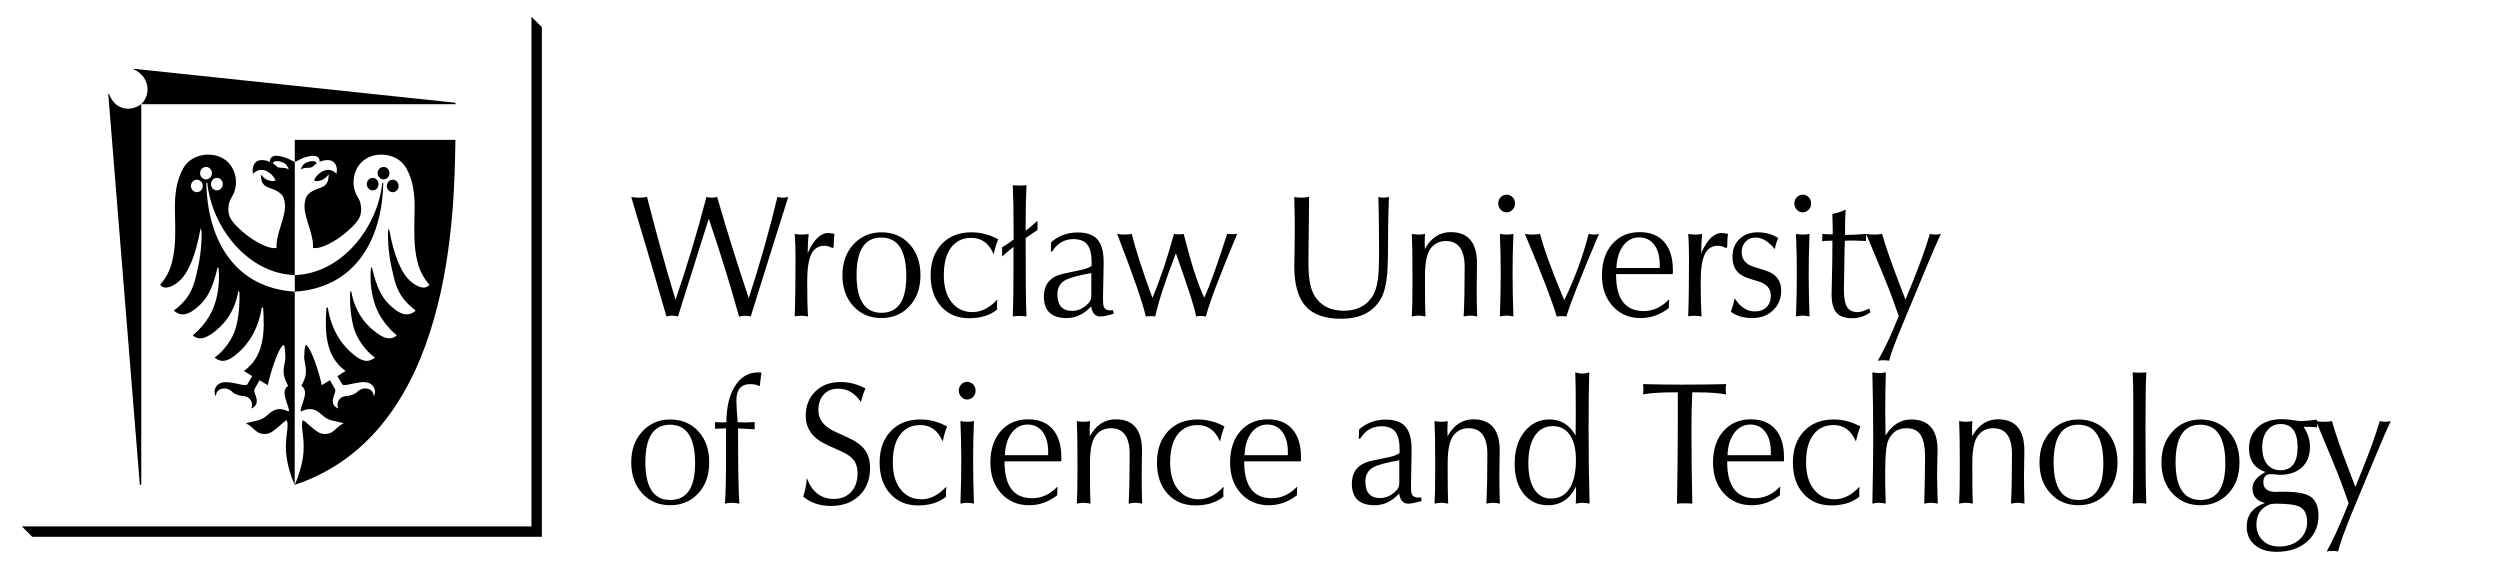 <?xml version="1.0" encoding="UTF-8" standalone="no"?>
<svg
   xmlns:dc="http://purl.org/dc/elements/1.1/"
   xmlns:cc="http://creativecommons.org/ns#"
   xmlns:rdf="http://www.w3.org/1999/02/22-rdf-syntax-ns#"
   xmlns:svg="http://www.w3.org/2000/svg"
   xmlns="http://www.w3.org/2000/svg"
   xmlns:xlink="http://www.w3.org/1999/xlink"
   xmlns:sodipodi="http://sodipodi.sourceforge.net/DTD/sodipodi-0.dtd"
   xmlns:inkscape="http://www.inkscape.org/namespaces/inkscape"
   version="1.1"
   id="Warstwa_1"
   x="0px"
   y="0px"
   width="267px"
   height="60px"
   viewBox="0 0 267 60"
   enable-background="new 0 0 267 60"
   xml:space="preserve"
   sodipodi:docname="PWR logo4.svg"
   inkscape:version="1.0 (4035a4fb49, 2020-05-01)"><defs
   id="defs25" /><sodipodi:namedview
   inkscape:document-rotation="0"
   pagecolor="#ffffff"
   bordercolor="#666666"
   borderopacity="1"
   objecttolerance="10"
   gridtolerance="10"
   guidetolerance="10"
   inkscape:pageopacity="0"
   inkscape:pageshadow="2"
   inkscape:window-width="1920"
   inkscape:window-height="1017"
   id="namedview23"
   showgrid="false"
   inkscape:zoom="2.6816479"
   inkscape:cx="133.5"
   inkscape:cy="30"
   inkscape:window-x="1432"
   inkscape:window-y="-8"
   inkscape:window-maximized="1"
   inkscape:current-layer="Warstwa_1" />
                        <g
   style="fill:#000000"
   id="g20">
                            <defs
   id="defs11">
                                <rect
   id="SVGID_1_"
   x="2.333"
   y="1.788"
   width="253"
   height="57.145" />
                            </defs>
                            <clipPath
   id="SVGID_2_">
                                <use
   xlink:href="#SVGID_1_"
   overflow="visible"
   id="use13" />
                            </clipPath>
                            <path
   style="fill:#000000"
   clip-path="url(#SVGID_2_)"
   fill="#fff"
   d="M89.126,24.979c-0.058,0.323-0.088,0.797-0.088,1.42l-0.14,0.093                                   c-0.293-0.163-0.575-0.245-0.844-0.245c-0.656,0-1.129,0.306-1.416,0.918c-0.286,0.609-0.43,1.563-0.43,2.859                                   c0,1.583,0.029,2.84,0.088,3.774c-0.222-0.049-0.475-0.074-0.756-0.074c-0.211,0-0.433,0.02-0.667,0.058                                   c0.059-1.47,0.088-3.502,0.088-6.094c0-1.134-0.029-2.038-0.088-2.709c0.234,0.048,0.487,0.074,0.756,0.074                                   c0.27,0,0.516-0.026,0.738-0.074c-0.07,0.596-0.105,1.284-0.105,2.054c0.633-1.433,1.365-2.149,2.198-2.149                                   C88.588,24.884,88.81,24.916,89.126,24.979 M98.305,29.389c0,1.37-0.395,2.476-1.18,3.319c-0.784,0.841-1.781,1.26-2.988,1.26                                   c-1.219,0-2.217-0.423-2.998-1.27c-0.779-0.848-1.168-1.95-1.168-3.309c0-1.345,0.395-2.444,1.186-3.3                                   c0.792-0.853,1.786-1.277,2.98-1.277c1.231,0,2.231,0.42,3.006,1.27C97.917,26.929,98.305,28.032,98.305,29.389 M96.792,29.5                                   c0-2.753-0.891-4.131-2.673-4.131c-1.757,0-2.637,1.334-2.637,4c0,2.691,0.885,4.038,2.655,4.038                                   C95.907,33.408,96.792,32.106,96.792,29.5 M106.603,25.557c-0.188,0.461-0.347,0.997-0.476,1.609                                   c-0.491-1.173-1.288-1.76-2.391-1.76c-0.926,0-1.647,0.349-2.163,1.04c-0.516,0.691-0.773,1.672-0.773,2.944                                   c0,1.22,0.277,2.184,0.834,2.889c0.557,0.703,1.299,1.054,2.225,1.054c0.938,0,1.823-0.448,2.655-1.344                                   c-0.024,0.347-0.035,0.578-0.035,0.689c0,0.175,0.004,0.3,0.018,0.375c-0.752,0.625-1.754,0.935-3.007,0.935                                   c-1.231,0-2.222-0.418-2.971-1.251c-0.75-0.836-1.125-1.945-1.125-3.329c0-1.395,0.395-2.509,1.187-3.345                                   c0.791-0.835,1.844-1.251,3.155-1.251C104.744,24.811,105.699,25.059,106.603,25.557 M110.804,24.566                                   c-0.294,0.186-0.715,0.474-1.267,0.86c0,4.274,0.03,7.066,0.089,8.373c-0.257-0.035-0.511-0.055-0.756-0.055                                   c-0.235,0-0.469,0.02-0.704,0.055c0.048-1.444,0.073-3.021,0.073-4.728v-2.71c-0.154,0.124-0.559,0.468-1.214,1.027v-0.971                                   c0.398-0.236,0.808-0.517,1.23-0.842v-0.486c0-2.241-0.03-4.01-0.089-5.307c0.305,0.025,0.54,0.036,0.704,0.036                                   c0.176,0,0.426-0.011,0.756-0.036c-0.059,1.333-0.089,2.884-0.089,4.653v0.207c0.457-0.348,0.88-0.705,1.267-1.066V24.566z                                   M118.942,33.501c-0.631,0.198-1.113,0.3-1.441,0.3c-0.539,0-0.861-0.362-0.967-1.084c-0.75,0.835-1.624,1.252-2.619,1.252                                   c-1.619,0-2.427-0.768-2.427-2.299c0-1.309,0.68-2.12,2.039-2.431c0.644-0.137,1.295-0.274,1.952-0.413                                   c0.551-0.122,0.919-0.273,1.107-0.445v-0.394c0-0.835-0.15-1.454-0.448-1.85c-0.299-0.4-0.8-0.599-1.503-0.599                                   c-0.961,0-1.716,0.443-2.267,1.326h-0.142l0.034-0.988c0.787-0.699,1.731-1.048,2.833-1.048c0.983,0,1.692,0.25,2.127,0.757                                   c0.433,0.503,0.649,1.299,0.649,2.383v0.224l-0.068,3.72c0,0.423,0.028,0.711,0.087,0.859c0.105,0.25,0.333,0.375,0.686,0.375                                   c0.128,0,0.229-0.007,0.298-0.021L118.942,33.501z M116.553,31.576v-2.412c-1.385,0.25-2.305,0.5-2.761,0.748                                   c-0.574,0.311-0.862,0.818-0.862,1.514c0,1.184,0.522,1.774,1.565,1.774c0.655,0,1.242-0.273,1.758-0.821                                   C116.454,32.169,116.553,31.9,116.553,31.576 M132.127,24.979c-1.874,4.485-2.987,7.425-3.339,8.82                                   c-0.176-0.035-0.351-0.055-0.527-0.055c-0.165,0-0.333,0.02-0.511,0.055c-0.117-0.771-0.838-3.021-2.162-6.746                                   c-1.078,2.752-1.815,5.002-2.214,6.746c-0.106-0.023-0.27-0.035-0.492-0.035c-0.223,0-0.394,0.012-0.511,0.035                                   c-0.305-1.395-1.324-4.335-3.06-8.82c0.235,0.048,0.493,0.074,0.774,0.074c0.293,0,0.555-0.026,0.79-0.074                                   c0.341,1.457,1.073,3.737,2.201,6.841c0.842-1.995,1.61-4.276,2.302-6.841c0.174,0.036,0.351,0.054,0.527,0.054                                   c0.163,0,0.333-0.018,0.51-0.054c0.773,3.064,1.505,5.34,2.196,6.822c0.62-1.358,1.436-3.634,2.444-6.822                                   c0.259,0.026,0.439,0.036,0.543,0.036C131.718,25.015,131.896,25.005,132.127,24.979 M148.34,21.033                                   c-0.061,1.608-0.09,2.742-0.09,3.402v0.487c0,2.03-0.028,3.438-0.088,4.225c-0.104,1.183-0.315,2.074-0.634,2.673                                   c-0.807,1.481-2.238,2.224-4.289,2.224c-1.748,0-3.017-0.453-3.813-1.355c-0.798-0.901-1.196-2.327-1.196-4.27                                   c0-0.076,0.009-0.543,0.026-1.405c0.018-0.858,0.027-1.674,0.027-2.448c0-1.01-0.02-2.186-0.054-3.533                                   c0.232,0.051,0.487,0.077,0.765,0.077c0.313,0,0.583-0.032,0.818-0.094l-0.071,6.803c0,0.947,0.041,1.664,0.123,2.15                                   c0.116,0.798,0.369,1.445,0.757,1.944c0.657,0.848,1.622,1.271,2.891,1.271c1.28,0,2.251-0.435,2.909-1.31                                   c0.375-0.496,0.62-1.183,0.738-2.054c0.083-0.586,0.124-1.565,0.124-2.936c0-2.105-0.022-4.056-0.07-5.852                                   c0.176,0.051,0.358,0.077,0.543,0.077C147.971,21.109,148.162,21.083,148.34,21.033 M157.764,33.799                                   c-0.271-0.06-0.512-0.091-0.722-0.091c-0.213,0-0.451,0.031-0.722,0.091c0.069-1.306,0.106-3.069,0.106-5.287                                   c0-1.847-0.671-2.768-2.005-2.768c-0.692,0-1.238,0.267-1.635,0.805c-0.4,0.536-0.598,1.507-0.598,2.915v0.842                                   c0,1.693,0.016,2.858,0.052,3.493c-0.271-0.06-0.516-0.091-0.737-0.091c-0.212,0-0.453,0.031-0.722,0.091                                   c0.048-0.696,0.069-1.78,0.069-3.251v-1.327c0-1.944-0.021-3.359-0.069-4.242c0.223,0.048,0.463,0.074,0.722,0.074                                   c0.268,0,0.496-0.026,0.686-0.074c-0.024,0.447-0.036,0.765-0.036,0.951c0,0.075,0.005,0.188,0.018,0.338v0.335                                   c0.665-1.208,1.588-1.812,2.761-1.812c1.875,0,2.812,1.114,2.812,3.346c0,0.31-0.005,0.769-0.017,1.374                                   c-0.011,0.602-0.017,1.048-0.017,1.337C157.71,31.771,157.727,32.757,157.764,33.799 M161.804,21.725                                   c0,0.261-0.088,0.487-0.261,0.673c-0.176,0.187-0.389,0.281-0.634,0.281c-0.246,0-0.458-0.094-0.632-0.281                                   c-0.178-0.186-0.264-0.412-0.264-0.673s0.086-0.483,0.264-0.663c0.174-0.179,0.386-0.271,0.632-0.271                                   c0.245,0,0.458,0.092,0.634,0.271C161.716,21.242,161.804,21.464,161.804,21.725 M161.63,33.799c-0.259-0.06-0.5-0.091-0.721-0.091                                   c-0.212,0-0.451,0.031-0.722,0.091c0.059-1.704,0.09-3.251,0.09-4.634c0-1.271-0.031-2.667-0.09-4.186                                   c0.223,0.048,0.462,0.074,0.722,0.074c0.279,0,0.521-0.026,0.721-0.074c-0.058,1.532-0.087,2.928-0.087,4.186                                   C161.543,30.548,161.572,32.095,161.63,33.799 M170.771,24.979c-1.899,4.473-3.058,7.413-3.481,8.82                                   c-0.128-0.023-0.312-0.035-0.544-0.035c-0.223,0-0.388,0.012-0.493,0.035c-0.48-1.644-1.612-4.585-3.394-8.82                                   c0.234,0.048,0.498,0.074,0.791,0.074c0.305,0,0.58-0.026,0.828-0.074c0.386,1.532,1.246,3.894,2.582,7.083                                   c1.125-2.318,1.995-4.678,2.604-7.083c0.176,0.048,0.363,0.074,0.563,0.074C170.436,25.053,170.618,25.027,170.771,24.979                                   M178.664,28.866v0.206c-0.012,0.087-0.017,0.156-0.017,0.204h-6.05v0.059c0,2.591,0.986,3.886,2.954,3.886                                   c1.01,0,1.909-0.417,2.708-1.253c-0.024,0.324-0.034,0.562-0.034,0.71v0.226c-0.915,0.71-1.911,1.065-2.99,1.065                                   c-1.23,0-2.229-0.424-2.996-1.271c-0.769-0.847-1.152-1.944-1.152-3.29c0-1.396,0.367-2.513,1.107-3.355                                   c0.739-0.842,1.717-1.261,2.936-1.261c1.125,0,1.995,0.351,2.611,1.055C178.357,26.552,178.664,27.557,178.664,28.866                                   M177.259,28.623v-0.32c0-0.927-0.196-1.651-0.591-2.17c-0.391-0.52-0.929-0.779-1.61-0.779c-0.665,0-1.229,0.286-1.687,0.862                                   c-0.455,0.614-0.701,1.417-0.736,2.407H177.259z M184.556,24.979c-0.059,0.323-0.091,0.797-0.091,1.42l-0.14,0.093                                   c-0.292-0.163-0.574-0.245-0.843-0.245c-0.657,0-1.13,0.306-1.416,0.918c-0.289,0.609-0.431,1.563-0.431,2.859                                   c0,1.583,0.029,2.84,0.087,3.774c-0.223-0.049-0.473-0.074-0.754-0.074c-0.213,0-0.436,0.02-0.671,0.058                                   c0.06-1.47,0.089-3.502,0.089-6.094c0-1.134-0.029-2.038-0.089-2.709c0.235,0.048,0.488,0.074,0.758,0.074                                   c0.269,0,0.515-0.026,0.737-0.074c-0.07,0.596-0.105,1.284-0.105,2.054c0.634-1.433,1.366-2.149,2.198-2.149                                   C184.017,24.884,184.234,24.916,184.556,24.979 M190.233,31.035c0,0.847-0.289,1.548-0.862,2.102                                   c-0.574,0.555-1.324,0.831-2.252,0.831c-0.913,0-1.669-0.224-2.266-0.672c0.176-0.473,0.317-0.954,0.421-1.438                                   c0.575,0.935,1.29,1.401,2.145,1.401c0.528,0,0.945-0.152,1.249-0.458c0.305-0.305,0.458-0.716,0.458-1.239                                   c0-0.747-0.464-1.256-1.39-1.53l-0.809-0.243c-0.67-0.198-1.152-0.485-1.45-0.857c-0.3-0.373-0.448-0.888-0.448-1.548                                   c0-0.747,0.245-1.361,0.736-1.847c0.492-0.484,1.146-0.725,1.951-0.725c0.846,0,1.578,0.203,2.198,0.615                                   c-0.173,0.387-0.298,0.779-0.367,1.178c-0.668-0.822-1.352-1.235-2.04-1.235c-0.445,0-0.806,0.147-1.081,0.44                                   s-0.415,0.668-0.415,1.131c0,0.772,0.446,1.297,1.337,1.572l1.195,0.373C189.672,29.233,190.233,29.951,190.233,31.035                                   M193.431,21.725c0,0.261-0.088,0.487-0.262,0.673c-0.176,0.187-0.388,0.281-0.632,0.281c-0.247,0-0.46-0.094-0.636-0.281                                   c-0.175-0.186-0.264-0.412-0.264-0.673s0.089-0.483,0.264-0.663c0.176-0.179,0.389-0.271,0.636-0.271                                   c0.244,0,0.456,0.092,0.632,0.271C193.343,21.242,193.431,21.464,193.431,21.725 M193.257,33.799c-0.26-0.06-0.5-0.091-0.72-0.091                                   c-0.214,0-0.455,0.031-0.724,0.091c0.059-1.704,0.088-3.251,0.088-4.634c0-1.271-0.029-2.667-0.088-4.186                                   c0.224,0.048,0.465,0.074,0.724,0.074c0.28,0,0.52-0.026,0.72-0.074c-0.059,1.532-0.088,2.928-0.088,4.186                                   C193.169,30.548,193.198,32.095,193.257,33.799 M207.284,24.979c-0.352,0.734-0.908,2.018-1.668,3.848l-2.356,5.665                                   c-0.855,2.058-1.29,3.151-1.502,4.035c-0.187-0.035-0.386-0.055-0.595-0.055c-0.201,0-0.406,0.02-0.618,0.055                                   c0.586-1.046,1.132-2.06,1.835-3.791l0.406-0.991l-0.74-2.056c-0.349-0.968-1.256-3.186-2.717-6.652                                   c-0.029,0.172-0.043,0.358-0.043,0.561v0.147c-0.631-0.039-1.17-0.056-1.619-0.056c-0.292,0-0.501,0.007-0.631,0.018L197,26.642                                   c0,0.362-0.012,1.021-0.033,1.981c-0.022,0.96-0.037,1.744-0.037,2.355c0,0.836,0.11,1.437,0.334,1.805                                   c0.224,0.367,0.604,0.551,1.144,0.551c0.305,0,0.715-0.132,1.23-0.391l0.122,0.409c-0.598,0.424-1.236,0.636-1.914,0.636                                   c-0.81,0-1.385-0.202-1.723-0.606c-0.341-0.405-0.51-1.057-0.51-1.954c0-0.188,0.014-0.845,0.043-1.972                                   c0.028-1.127,0.043-2.166,0.043-3.113v-0.636h-0.192c-0.293,0-0.6,0.021-0.915,0.058c0.025-0.224,0.036-0.386,0.036-0.486v-0.151                                   c-0.011-0.074-0.019-0.122-0.019-0.147c0.375,0.036,0.749,0.054,1.125,0.054v-0.616c0-0.398-0.011-0.92-0.035-1.57                                   c0.553-0.099,1.021-0.256,1.409-0.467c-0.038,0.799-0.055,1.29-0.055,1.477v1.232c0.637,0,1.387-0.036,2.251-0.108l-0.002-0.002                                   l0.016,0.002l0.02-0.002v0.005c0.239,0.045,0.514,0.068,0.826,0.068c0.317,0,0.6-0.026,0.846-0.074                                   c0.304,1.134,0.931,2.94,1.88,5.42l0.615,1.605l0.634-1.551c0.891-2.193,1.547-4.018,1.969-5.475                                   c0.176,0.048,0.374,0.074,0.598,0.074C206.917,25.053,207.11,25.027,207.284,24.979 M75.746,49.379                                   c0,1.372-0.392,2.479-1.177,3.318c-0.785,0.841-1.781,1.262-2.988,1.262c-1.219,0-2.219-0.424-2.997-1.271                                   c-0.78-0.848-1.169-1.95-1.169-3.309c0-1.345,0.396-2.446,1.186-3.299c0.791-0.854,1.786-1.28,2.981-1.28                                   c1.231,0,2.231,0.424,3.007,1.272C75.361,46.919,75.746,48.021,75.746,49.379 M74.236,49.492c0-2.754-0.893-4.133-2.674-4.133                                   c-1.757,0-2.636,1.336-2.636,4.001c0,2.69,0.885,4.038,2.655,4.038C73.35,53.398,74.236,52.096,74.236,49.492 M81.32,39.791                                   l-0.177,1.457c-0.292-0.148-0.628-0.225-1.001-0.225c-0.998,0-1.495,0.582-1.495,1.739c0,0.51,0.046,1.29,0.141,2.336h0.387                                   c0.175,0.014,0.304,0.02,0.387,0.02c0.246,0,0.591-0.013,1.037-0.039v0.769c-0.07,0-0.662-0.033-1.775-0.095                                   c0,4.125,0.046,6.804,0.14,8.039c-0.27-0.063-0.526-0.096-0.772-0.096c-0.225,0-0.481,0.033-0.774,0.096                                   c0.08-0.786,0.124-2.681,0.124-5.684v-2.355c-0.271,0-0.663,0.014-1.179,0.038v-0.712c0.352,0.026,0.599,0.039,0.739,0.039                                   c0.058,0,0.141-0.006,0.246-0.02h0.228c0.011-1.67,0.335-2.985,0.968-3.943c0.609-0.923,1.419-1.383,2.426-1.383                                   C81.122,39.772,81.237,39.779,81.32,39.791 M92.921,50.002c0,1.207-0.38,2.183-1.141,2.923c-0.762,0.739-1.775,1.11-3.042,1.11                                   c-1.171,0-2.157-0.332-2.953-0.994c0.21-0.659,0.34-1.318,0.387-1.98c0.549,1.482,1.517,2.226,2.9,2.226                                   c0.75,0,1.356-0.247,1.82-0.738c0.462-0.492,0.694-1.163,0.694-2.01c0-0.598-0.148-1.077-0.44-1.439                                   c-0.257-0.323-0.703-0.629-1.336-0.916l-1.422-0.636c-1.56-0.696-2.339-1.743-2.339-3.14c0-1.059,0.342-1.927,1.029-2.597                                   c0.685-0.675,1.579-1.011,2.681-1.011c0.925,0,1.817,0.23,2.674,0.689c-0.177,0.388-0.341,0.867-0.494,1.441                                   c-0.622-0.946-1.431-1.421-2.427-1.421c-0.645,0-1.158,0.209-1.537,0.627c-0.381,0.415-0.573,0.978-0.573,1.688                                   c0,0.97,0.59,1.729,1.777,2.276l1.425,0.652c0.819,0.374,1.412,0.81,1.774,1.308C92.742,48.559,92.921,49.206,92.921,50.002                                   M101.151,45.549c-0.188,0.46-0.345,0.994-0.473,1.606c-0.495-1.172-1.291-1.758-2.392-1.758c-0.927,0-1.646,0.348-2.163,1.039                                   c-0.517,0.691-0.773,1.671-0.773,2.942c0,1.222,0.278,2.185,0.834,2.888c0.557,0.704,1.298,1.057,2.224,1.057                                   c0.938,0,1.823-0.448,2.654-1.347c-0.023,0.35-0.035,0.579-0.035,0.693c0,0.173,0.007,0.299,0.018,0.372                                   c-0.75,0.623-1.751,0.937-3.005,0.937c-1.23,0-2.221-0.419-2.971-1.254c-0.751-0.834-1.126-1.943-1.126-3.325                                   c0-1.396,0.396-2.512,1.187-3.347s1.844-1.253,3.156-1.253C99.293,44.8,100.248,45.048,101.151,45.549 M104.192,41.717                                   c0,0.26-0.088,0.483-0.263,0.672c-0.175,0.187-0.387,0.28-0.633,0.28c-0.246,0-0.458-0.094-0.633-0.28                                   c-0.175-0.188-0.264-0.412-0.264-0.672c0-0.261,0.089-0.483,0.264-0.666c0.174-0.179,0.387-0.269,0.633-0.269                                   c0.246,0,0.458,0.09,0.633,0.269C104.104,41.233,104.192,41.456,104.192,41.717 M104.016,53.79                                   c-0.258-0.061-0.499-0.094-0.72-0.094c-0.211,0-0.453,0.033-0.722,0.094c0.06-1.705,0.089-3.253,0.089-4.635                                   c0-1.272-0.03-2.667-0.089-4.188c0.223,0.051,0.465,0.075,0.722,0.075c0.281,0,0.521-0.024,0.72-0.075                                   c-0.059,1.533-0.087,2.929-0.087,4.188C103.929,50.537,103.958,52.085,104.016,53.79 M113.351,48.856v0.204                                   c-0.011,0.088-0.017,0.157-0.017,0.208h-6.048v0.055c0,2.593,0.985,3.888,2.953,3.888c1.01,0,1.913-0.416,2.709-1.253                                   c-0.024,0.325-0.037,0.562-0.037,0.712v0.223c-0.914,0.711-1.909,1.066-2.989,1.066c-1.23,0-2.229-0.426-2.997-1.271                                   c-0.769-0.848-1.151-1.944-1.151-3.289c0-1.396,0.369-2.516,1.108-3.356c0.738-0.841,1.717-1.259,2.936-1.259                                   c1.125,0,1.995,0.35,2.61,1.054C113.043,46.541,113.351,47.547,113.351,48.856 M111.945,48.613v-0.32                                   c0-0.927-0.197-1.65-0.588-2.17c-0.393-0.521-0.93-0.782-1.609-0.782c-0.668,0-1.231,0.289-1.688,0.864                                   c-0.456,0.616-0.702,1.418-0.738,2.408H111.945z M121.983,53.79c-0.27-0.061-0.51-0.094-0.72-0.094                                   c-0.213,0-0.453,0.033-0.724,0.094c0.072-1.307,0.108-3.071,0.108-5.289c0-1.844-0.67-2.767-2.004-2.767                                   c-0.692,0-1.239,0.268-1.637,0.804c-0.398,0.536-0.597,1.509-0.597,2.916v0.841c0,1.695,0.018,2.859,0.054,3.495                                   c-0.27-0.061-0.516-0.094-0.741-0.094c-0.209,0-0.45,0.033-0.719,0.094c0.046-0.699,0.07-1.781,0.07-3.253v-1.326                                   c0-1.944-0.024-3.359-0.07-4.243c0.223,0.051,0.463,0.075,0.719,0.075c0.271,0,0.5-0.024,0.687-0.075                                   c-0.023,0.45-0.035,0.767-0.035,0.953c0,0.076,0.005,0.187,0.019,0.336v0.338c0.667-1.209,1.587-1.812,2.76-1.812                                   c1.875,0,2.813,1.113,2.813,3.343c0,0.313-0.007,0.771-0.019,1.376c-0.01,0.602-0.016,1.051-0.016,1.337                                   C121.932,51.761,121.948,52.745,121.983,53.79 M130.772,45.549c-0.188,0.46-0.343,0.994-0.474,1.606                                   c-0.492-1.172-1.289-1.758-2.39-1.758c-0.927,0-1.648,0.348-2.163,1.039c-0.517,0.691-0.773,1.671-0.773,2.942                                   c0,1.222,0.277,2.185,0.835,2.888c0.556,0.704,1.297,1.057,2.224,1.057c0.936,0,1.82-0.448,2.652-1.347                                   c-0.021,0.35-0.034,0.579-0.034,0.693c0,0.173,0.006,0.299,0.018,0.372c-0.751,0.623-1.752,0.937-3.007,0.937                                   c-1.231,0-2.22-0.419-2.971-1.254c-0.751-0.834-1.125-1.943-1.125-3.325c0-1.396,0.396-2.512,1.186-3.347                                   c0.792-0.835,1.844-1.253,3.157-1.253C128.916,44.8,129.87,45.048,130.772,45.549 M138.948,48.856v0.204                                   c-0.013,0.088-0.017,0.157-0.017,0.208h-6.049v0.055c0,2.593,0.985,3.888,2.955,3.888c1.007,0,1.91-0.416,2.708-1.253                                   c-0.025,0.325-0.034,0.562-0.034,0.712v0.223c-0.915,0.711-1.912,1.066-2.99,1.066c-1.231,0-2.231-0.426-2.998-1.271                                   c-0.769-0.848-1.15-1.944-1.15-3.289c0-1.396,0.367-2.516,1.106-3.356c0.737-0.841,1.716-1.259,2.937-1.259                                   c1.123,0,1.995,0.35,2.609,1.054C138.641,46.541,138.948,47.547,138.948,48.856 M137.543,48.613v-0.32                                   c0-0.927-0.198-1.65-0.59-2.17c-0.394-0.521-0.93-0.782-1.61-0.782c-0.665,0-1.229,0.289-1.685,0.864                                   c-0.457,0.616-0.705,1.418-0.739,2.408H137.543z M151.835,53.491c-0.631,0.2-1.114,0.301-1.44,0.301                                   c-0.539,0-0.861-0.362-0.967-1.087c-0.752,0.836-1.624,1.254-2.621,1.254c-1.616,0-2.427-0.767-2.427-2.299                                   c0-1.309,0.679-2.119,2.041-2.431c0.643-0.137,1.295-0.275,1.95-0.411c0.551-0.124,0.92-0.272,1.108-0.448v-0.394                                   c0-0.834-0.149-1.451-0.447-1.85c-0.299-0.4-0.803-0.6-1.504-0.6c-0.96,0-1.718,0.444-2.268,1.328h-0.143l0.036-0.99                                   c0.784-0.698,1.731-1.049,2.832-1.049c0.983,0,1.693,0.255,2.127,0.758c0.432,0.506,0.648,1.301,0.648,2.384v0.226l-0.067,3.721                                   c0,0.422,0.026,0.709,0.088,0.858c0.104,0.249,0.332,0.372,0.683,0.372c0.132,0,0.23-0.005,0.301-0.017L151.835,53.491z                                   M149.444,51.565v-2.41c-1.384,0.248-2.304,0.5-2.76,0.747c-0.574,0.312-0.86,0.816-0.86,1.515c0,1.184,0.521,1.775,1.563,1.775                                   c0.658,0,1.245-0.274,1.759-0.822C149.347,52.159,149.444,51.891,149.444,51.565 M160.186,53.79                                   c-0.269-0.061-0.51-0.094-0.721-0.094c-0.209,0-0.45,0.033-0.721,0.094c0.07-1.307,0.105-3.071,0.105-5.289                                   c0-1.844-0.669-2.767-2.004-2.767c-0.692,0-1.238,0.268-1.635,0.804c-0.399,0.536-0.598,1.509-0.598,2.916v0.841                                   c0,1.695,0.018,2.859,0.052,3.495c-0.269-0.061-0.517-0.094-0.737-0.094c-0.211,0-0.451,0.033-0.721,0.094                                   c0.046-0.699,0.071-1.781,0.071-3.253v-1.326c0-1.944-0.025-3.359-0.071-4.243c0.222,0.051,0.464,0.075,0.721,0.075                                   c0.271,0,0.498-0.024,0.686-0.075c-0.024,0.45-0.034,0.767-0.034,0.953c0,0.076,0.005,0.187,0.017,0.336v0.338                                   c0.669-1.209,1.589-1.812,2.76-1.812c1.873,0,2.813,1.113,2.813,3.343c0,0.313-0.006,0.771-0.021,1.376                                   c-0.011,0.602-0.015,1.051-0.015,1.337C160.134,51.761,160.148,52.745,160.186,53.79 M169.766,53.79                                   c-0.268-0.062-0.514-0.094-0.736-0.094c-0.224,0-0.47,0.032-0.737,0.094c0.022-0.473,0.035-0.84,0.035-1.103                                   c0-0.312-0.007-0.547-0.019-0.711c-0.645,1.321-1.647,1.982-3.005,1.982c-1.059,0-1.91-0.401-2.562-1.205                                   c-0.649-0.802-0.975-1.88-0.975-3.226c0-1.421,0.348-2.564,1.05-3.431c0.694-0.865,1.587-1.298,2.676-1.298                                   c1.209,0,2.136,0.572,2.78,1.72c0-0.623,0.004-1.308,0.019-2.057v-1.307c0-1.172-0.019-2.303-0.055-3.385                                   c0.307,0.086,0.557,0.132,0.755,0.132c0.212,0,0.458-0.046,0.74-0.132c-0.048,1.483-0.07,3.483-0.07,6.001                                   C169.662,48.727,169.698,51.397,169.766,53.79 M168.309,49.118c0-1.16-0.218-2.052-0.651-2.674                                   c-0.433-0.623-1.037-0.934-1.811-0.934c-0.82,0-1.463,0.341-1.923,1.027c-0.465,0.688-0.696,1.665-0.696,2.935                                   c0,1.208,0.214,2.14,0.643,2.794c0.429,0.655,1.023,0.982,1.782,0.982c0.844,0,1.498-0.352,1.962-1.057                                   C168.074,51.488,168.309,50.465,168.309,49.118 M184.359,42.127c-0.036-0.188-0.052-0.374-0.052-0.562                                   c0-0.195,0.016-0.379,0.052-0.542c-1.628,0.037-3.188,0.057-4.677,0.057c-1.464,0-2.866-0.02-4.203-0.057                                   c0.025,0.251,0.038,0.442,0.038,0.58c0,0.126-0.013,0.3-0.038,0.523c0.763-0.15,1.84-0.224,3.236-0.224h0.476v3.12                                   c0,2.418-0.029,5.34-0.088,8.769c0.201-0.025,0.478-0.038,0.844-0.038c0.362,0,0.626,0.013,0.789,0.038                                   c-0.058-2.868-0.087-5.435-0.087-7.702c0-1.758,0.029-3.153,0.087-4.187h0.512C182.537,41.903,183.573,41.977,184.359,42.127                                   M190.531,48.856v0.204c-0.015,0.088-0.019,0.157-0.019,0.208h-6.048v0.055c0,2.593,0.983,3.888,2.952,3.888                                   c1.01,0,1.912-0.416,2.71-1.253c-0.024,0.325-0.035,0.562-0.035,0.712v0.223c-0.914,0.711-1.912,1.066-2.99,1.066                                   c-1.232,0-2.23-0.426-2.997-1.271c-0.771-0.848-1.152-1.944-1.152-3.289c0-1.396,0.37-2.516,1.107-3.356                                   c0.74-0.841,1.718-1.259,2.936-1.259c1.128,0,1.996,0.35,2.613,1.054C190.225,46.541,190.531,47.547,190.531,48.856                                   M189.124,48.613v-0.32c0-0.927-0.196-1.65-0.591-2.17c-0.393-0.521-0.928-0.782-1.605-0.782c-0.67,0-1.231,0.289-1.688,0.864                                   c-0.458,0.616-0.704,1.418-0.74,2.408H189.124z M198.687,45.549c-0.185,0.46-0.346,0.994-0.474,1.606                                   c-0.491-1.172-1.289-1.758-2.392-1.758c-0.925,0-1.645,0.348-2.161,1.039c-0.519,0.691-0.773,1.671-0.773,2.942                                   c0,1.222,0.278,2.185,0.835,2.888c0.557,0.704,1.296,1.057,2.224,1.057c0.938,0,1.821-0.448,2.653-1.347                                   c-0.022,0.35-0.034,0.579-0.034,0.693c0,0.173,0.005,0.299,0.017,0.372c-0.749,0.623-1.75,0.937-3.006,0.937                                   c-1.231,0-2.22-0.419-2.97-1.254c-0.751-0.834-1.125-1.943-1.125-3.325c0-1.396,0.394-2.512,1.186-3.347                                   c0.791-0.835,1.844-1.253,3.155-1.253C196.831,44.8,197.785,45.048,198.687,45.549 M206.95,53.79                                   c-0.259-0.061-0.495-0.094-0.721-0.094c-0.21,0-0.451,0.033-0.72,0.094c0.057-2.28,0.088-3.938,0.088-4.972                                   c0-1.071-0.153-1.854-0.46-2.347c-0.307-0.49-0.823-0.737-1.554-0.737c-0.858,0-1.488,0.41-1.889,1.233                                   c-0.235,0.486-0.353,1.589-0.353,3.309v1.328c0,0.446,0.018,1.177,0.052,2.186c-0.267-0.061-0.51-0.094-0.729-0.094                                   c-0.209,0-0.439,0.033-0.696,0.094c0.059-2.816,0.091-5.152,0.091-7.01c0-2.219-0.032-4.553-0.091-7.009                                   c0.348,0.051,0.591,0.074,0.73,0.074c0.173,0,0.413-0.023,0.712-0.074c-0.046,1.397-0.069,2.784-0.069,4.168                                   c0,0.512,0.011,1.367,0.034,2.562c0.717-1.133,1.628-1.701,2.732-1.701c1.883,0,2.823,1.085,2.823,3.253                                   c0,0.237-0.007,0.675-0.027,1.318c-0.018,0.642-0.025,1.161-0.025,1.561C206.88,51.169,206.905,52.12,206.95,53.79 M216.216,53.79                                   c-0.269-0.061-0.51-0.094-0.72-0.094c-0.212,0-0.452,0.033-0.722,0.094c0.07-1.307,0.104-3.071,0.104-5.289                                   c0-1.844-0.667-2.767-2.004-2.767c-0.689,0-1.235,0.268-1.635,0.804c-0.397,0.536-0.595,1.509-0.595,2.916v0.841                                   c0,1.695,0.015,2.859,0.05,3.495c-0.27-0.061-0.516-0.094-0.737-0.094c-0.213,0-0.454,0.033-0.722,0.094                                   c0.047-0.699,0.071-1.781,0.071-3.253v-1.326c0-1.944-0.024-3.359-0.071-4.243c0.223,0.051,0.462,0.075,0.722,0.075                                   c0.27,0,0.497-0.024,0.688-0.075c-0.022,0.45-0.039,0.767-0.039,0.953c0,0.076,0.007,0.187,0.021,0.336v0.338                                   c0.667-1.209,1.588-1.812,2.758-1.812c1.876,0,2.816,1.113,2.816,3.343c0,0.313-0.009,0.771-0.021,1.376                                   c-0.011,0.602-0.018,1.051-0.018,1.337C216.162,51.761,216.18,52.745,216.216,53.79 M226.148,49.379                                   c0,1.372-0.393,2.479-1.18,3.318c-0.784,0.841-1.779,1.262-2.985,1.262c-1.219,0-2.221-0.424-2.996-1.271                                   c-0.783-0.848-1.171-1.95-1.171-3.309c0-1.345,0.394-2.446,1.187-3.299c0.792-0.854,1.783-1.28,2.98-1.28                                   c1.229,0,2.233,0.424,3.004,1.272C225.761,46.919,226.148,48.021,226.148,49.379 M224.636,49.492c0-2.754-0.892-4.133-2.67-4.133                                   c-1.759,0-2.639,1.336-2.639,4.001c0,2.69,0.885,4.038,2.656,4.038C223.754,53.398,224.636,52.096,224.636,49.492 M229.225,53.79                                   c-0.258-0.036-0.508-0.056-0.756-0.056c-0.232,0-0.467,0.02-0.701,0.056c0.045-0.834,0.069-2.653,0.069-5.457v-4.898                                   c0-1.756-0.024-2.978-0.069-3.663c0.305,0.026,0.537,0.037,0.701,0.037c0.176,0,0.429-0.011,0.756-0.037                                   c-0.058,1.146-0.087,3.064-0.087,5.757C229.138,49.679,229.167,52.433,229.225,53.79 M239.177,49.379                                   c0,1.372-0.394,2.479-1.177,3.318c-0.789,0.841-1.784,1.262-2.987,1.262c-1.223,0-2.222-0.424-3.001-1.271                                   c-0.781-0.848-1.169-1.95-1.169-3.309c0-1.345,0.395-2.446,1.188-3.299c0.789-0.854,1.783-1.28,2.981-1.28                                   c1.227,0,2.229,0.424,3.003,1.272C238.789,46.919,239.177,48.021,239.177,49.379 M237.664,49.492c0-2.754-0.891-4.133-2.675-4.133                                   c-1.757,0-2.636,1.336-2.636,4.001c0,2.69,0.885,4.038,2.659,4.038C236.78,53.398,237.664,52.096,237.664,49.492 M246.402,55.754                                   c0-0.812-0.265-1.354-0.792-1.626c-0.444-0.225-1.29-0.336-2.53-0.336c-0.105,0-0.289,0.011-0.548,0.035                                   c-1.028,0.349-1.547,1.078-1.547,2.187c0,0.7,0.223,1.267,0.672,1.703c0.441,0.436,1.028,0.653,1.755,0.653                                   c0.881,0,1.598-0.245,2.155-0.736C246.122,57.141,246.402,56.514,246.402,55.754 M245.383,47.754c0-1.646-0.607-2.468-1.823-2.468                                   c-0.58,0-1.055,0.227-1.415,0.682c-0.361,0.455-0.541,1.051-0.541,1.786c0,0.783,0.174,1.392,0.522,1.821                                   c0.35,0.43,0.828,0.646,1.434,0.646C244.775,50.221,245.383,49.399,245.383,47.754 M255.333,44.968                                   c-0.352,0.735-0.909,2.02-1.671,3.851l-2.356,5.662c-0.854,2.059-1.387,3.529-1.601,4.412c-0.188-0.036-0.384-0.055-0.595-0.055                                   c-0.199,0-0.406,0.019-0.617,0.055c0.587-1.046,1.228-2.436,1.936-4.169l0.403-0.988l-0.739-2.058                                   c-0.343-0.947-1.223-3.102-2.638-6.459v0.423c-0.384-0.038-0.746-0.058-1.088-0.058h-0.354c0.457,0.65,0.688,1.36,0.688,2.133                                   c0,0.932-0.284,1.664-0.853,2.194c-0.569,0.529-1.346,0.796-2.331,0.796c-0.151,0-0.333-0.012-0.555-0.039                                   c-0.216-0.023-0.354-0.036-0.412-0.036c-0.551,0-0.825,0.292-0.825,0.878c0,0.685,0.454,1.027,1.372,1.027                                   c-0.013,0,0.093-0.005,0.314-0.018h0.669c1.242,0,2.127,0.168,2.654,0.502c0.587,0.39,0.879,1.067,0.879,2.04                                   c0,1.146-0.41,2.079-1.232,2.796c-0.819,0.715-1.904,1.075-3.25,1.075c-0.985,0-1.761-0.247-2.332-0.739                                   c-0.567-0.494-0.852-1.144-0.852-1.954c0-1.22,0.654-2.063,1.952-2.523c-0.89-0.211-1.337-0.736-1.337-1.569                                   c0-0.661,0.465-1.24,1.39-1.739c-1.171-0.397-1.757-1.233-1.757-2.505c0-0.947,0.313-1.707,0.94-2.281                                   c0.626-0.572,1.479-0.859,2.558-0.859c0.317,0,0.7,0.035,1.149,0.103c0.452,0.07,0.755,0.104,0.906,0.104                                   c0.305,0,0.874-0.05,1.705-0.151v0.171c0.224,0.036,0.473,0.055,0.755,0.055c0.32,0,0.603-0.023,0.849-0.074                                   c0.301,1.135,0.929,2.942,1.88,5.419l0.615,1.609l0.632-1.552c0.891-2.193,1.548-4.018,1.969-5.477                                   c0.176,0.051,0.376,0.074,0.597,0.074C254.964,45.042,255.157,45.019,255.333,44.968 M84.187,21.033                                   c-0.75,2.345-2.086,6.598-4.008,12.766c-0.188-0.049-0.394-0.074-0.615-0.074c-0.246,0-0.459,0.032-0.634,0.094                                   c-0.868-3.176-1.945-6.666-3.235-10.466l-3.289,10.446c-0.232-0.06-0.437-0.091-0.614-0.091c-0.176,0-0.381,0.031-0.615,0.091                                   c-0.903-3.175-2.156-7.432-3.762-12.766c0.245,0.051,0.527,0.077,0.843,0.077c0.317,0,0.598-0.026,0.845-0.077                                   c0.961,3.778,1.974,7.44,3.041,10.993c1.22-3.553,2.321-7.215,3.306-10.993c0.176,0.051,0.362,0.077,0.561,0.077                                   c0.212,0,0.406-0.026,0.582-0.077c1.031,3.591,2.157,7.192,3.375,10.806c1.16-3.541,2.18-7.144,3.059-10.806                                   c0.176,0.051,0.364,0.077,0.562,0.077C83.812,21.109,84.012,21.083,84.187,21.033"
   id="path16" />
                            <path
   style="fill:#000000"
   clip-path="url(#SVGID_2_)"
   fill="#fff"
   d="M15.089,11.127h33.555v-0.156L14.269,7.343v0.065                                   C15.821,8.062,16.271,9.933,15.089,11.127 M15.089,51.776V11.127c-1.304,0.924-2.867,0.515-3.448-1.11h-0.08l3.374,41.759H15.089z                                   M31.479,29.377v1.771l0.001,0.001v-1.771H31.479z M31.482,14.941l0.001,2.37c0.404-0.215,0.734-0.406,1.169-0.53                                   c0.29-0.081,0.604-0.17,0.911-0.14c0.448,0.045,0.615,0.349,0.565,0.66c0.395-0.211,1.142-0.329,1.501,0                                   c0.344,0.314,0.415,0.828,0.299,1.254c-0.4-0.428-0.915-0.535-1.458-0.269c-0.408,0.198-0.748,0.549-0.933,0.959                                   c0.176,0.203,0.742,0.041,0.936-0.061c0.213-0.109,0.401-0.288,0.642-0.549c-0.031,0.388-0.077,0.748-0.217,0.938                                   c-0.267,0.363-0.533,0.436-0.988,0.596c-0.354,0.122-0.711,0.294-1.063,0.649c-0.302,0.405-0.38,1.104-0.288,1.696                                   c0.103,0.654,0.343,1.342,0.546,2.017c0.201,0.678,0.367,1.341,0.319,1.951c1.041,0.167,2.713-0.993,3.3-1.465                                   c0.65-0.525,1.318-1.139,1.641-1.732c0.263-0.482,0.341-1.468-0.155-2.237c-0.933-1.456-0.424-3.803,1.558-4.402                                   c1.215-0.354,2.885-0.016,3.636,1.339c0.73,1.32,0.899,2.807,0.875,4.364c-0.033,2.387-0.128,3.872,0.315,5.653                                   c0.218,0.87,0.625,1.675,1.271,2.414c-0.509,0.601-1.355,0.189-2.007-0.368c-0.965-0.823-1.789-2.684-2.319-5.676l-0.101,0.37                                   c-0.025,1.803,0.209,3.179,0.598,4.788c0.395,1.627,0.967,2.575,2.362,3.64c-0.765,0.691-1.539,0.395-2.215-0.119                                   c-1.34-1.021-1.92-2.184-2.467-4.53l-0.103,0.13c-0.116,1.377,0.028,2.741,0.471,3.979c0.42,1.182,1.239,2.315,2.29,3.179                                   c-0.714,0.644-1.494,0.215-2.142-0.253c-0.917-0.666-2.285-1.949-2.724-4.464l-0.115,0.096c-0.046,1.442,0.088,2.737,0.4,3.851                                   c0.316,1.137,1.28,2.49,2.25,3.141c-0.806,0.681-1.536,0.264-2.124-0.19c-1.57-1.207-2.556-2.912-2.917-5.176l-0.141,0.072                                   c-0.167,2.459-0.157,5.155,2.046,6.73l-0.874,0.553l0.511,0.868c0.225,0.384,2.265-0.662,3.094,0                                   c0.333,0.266,0.55,0.694,0.309,1.236l-0.051-0.02c-0.021-0.384-0.217-0.585-0.469-0.689c-0.369-0.155-0.935-0.116-1.357,0.37                                   c-0.817,0.554-1.397,0.16-1.817,0.714c-0.253,0.326-0.246,0.616-0.141,0.94l-0.042,0.023c-1.127-0.588-0.073-1.68-0.282-2.046                                   l-0.55-0.961l-0.882,0.534c-0.08-0.646-1.085-4.078-1.692-4.31c-0.158,0.227-0.15,0.826-0.174,1.241                                   c-0.031,0.577,0.234,1,0.174,1.809c-0.023,0.35-0.201,0.835-0.481,1.318c0.276,0.182,0.402,0.465,0.396,0.795                                   c-0.008,0.371-0.175,0.8-0.289,1.15c-0.147,0.45-0.277,0.794-0.107,0.794c0.485-0.253,0.936-0.298,1.328-0.185                                   c0.564,0.161,0.923,0.701,1.434,0.965c0.589,0.303,1.091,0.25,1.765,0.506c-0.92,0.352-1.052,1.296-2.301,1.099                                   c-0.754-0.115-1.88-1.536-2.085-1.419c-0.145,0.421-0.052,0.913,0.03,1.575c0.038,0.33,0.077,0.705,0.08,1.134                                   c0.004,0.431-0.027,0.915-0.12,1.469c-0.128,0.737-0.394,1.685-0.824,2.694h0.01c16.876-5.642,17-29.267,17.14-36.835H31.482z                                   M21.023,20.524c-0.347,0-0.63-0.299-0.63-0.668c0-0.366,0.283-0.667,0.63-0.667c0.347,0,0.631,0.301,0.631,0.667                                   C21.654,20.226,21.37,20.524,21.023,20.524 M22.003,19.16c-0.348,0-0.63-0.298-0.63-0.665c0-0.369,0.282-0.668,0.63-0.668                                   c0.347,0,0.63,0.3,0.63,0.668C22.634,18.861,22.35,19.16,22.003,19.16 M22.532,19.665c0-0.366,0.282-0.666,0.629-0.666                                   c0.348,0,0.632,0.3,0.632,0.666c0,0.369-0.284,0.667-0.632,0.667C22.814,20.332,22.532,20.034,22.532,19.665 M30.555,17.974                                   c-0.304-0.092-0.836,0.007-1.001-0.191c-0.112-0.125-0.256-0.247-0.404-0.316c0.026-0.46,1.043-0.236,1.379,0.083                                   c0.154,0.147,0.22,0.336,0.313,0.523C30.828,18.106,30.741,18.03,30.555,17.974 M21.424,24.374l0.105,0.37                                   c0.022,1.803-0.213,3.179-0.602,4.788c-0.394,1.627-0.968,2.575-2.363,3.64c0.767,0.691,1.541,0.395,2.214-0.119                                   c1.344-1.021,1.92-2.184,2.47-4.53l0.1,0.13c0.118,1.377-0.026,2.741-0.467,3.979c-0.424,1.182-1.24,2.315-2.293,3.178                                   c0.714,0.645,1.494,0.216,2.143-0.252c0.917-0.666,2.285-1.949,2.722-4.464l0.116,0.096c0.047,1.441-0.088,2.737-0.398,3.851                                   c-0.317,1.137-1.282,2.49-2.25,3.14c0.806,0.682,1.536,0.265,2.125-0.189c1.568-1.207,2.556-2.912,2.915-5.176l0.141,0.072                                   c0.169,2.459,0.158,5.155-2.047,6.729l0.875,0.554l-0.511,0.868c-0.226,0.384-2.265-0.662-3.093,0                                   c-0.335,0.266-0.549,0.694-0.308,1.236l0.049-0.02c0.021-0.384,0.216-0.585,0.47-0.689c0.369-0.155,0.934-0.116,1.355,0.37                                   c0.82,0.554,1.396,0.16,1.819,0.714c0.25,0.326,0.246,0.616,0.14,0.939l0.042,0.024c1.127-0.588,0.072-1.68,0.281-2.046                                   l0.548-0.961l0.885,0.534c0.079-0.646,1.084-4.078,1.692-4.31c0.158,0.226,0.15,0.826,0.173,1.241c0.032,0.577-0.233,1-0.176,1.808                                   c0.024,0.351,0.202,0.836,0.483,1.319c-0.276,0.182-0.404,0.465-0.397,0.795c0.009,0.371,0.177,0.8,0.29,1.15                                   c0.149,0.45,0.278,0.791,0.107,0.791c-0.483-0.251-0.938-0.295-1.328-0.182c-0.565,0.161-0.923,0.701-1.433,0.965                                   c-0.59,0.302-1.092,0.25-1.767,0.506c0.92,0.352,1.052,1.296,2.302,1.099c0.752-0.115,1.88-1.539,2.086-1.419                                   c0.142,0.421,0.05,0.912-0.03,1.575c-0.04,0.33-0.079,0.705-0.082,1.134c-0.003,0.431,0.027,0.915,0.123,1.469                                   c0.123,0.736,0.383,1.686,0.813,2.694h0.008l0.007-20.629c-6.276-0.398-9.32-5.313-9.445-11.633h0.105                                   c0.464,4.687,4.261,9.698,9.34,9.863l0.005-12.066c-0.407-0.215-0.735-0.406-1.171-0.53c-0.291-0.081-0.604-0.17-0.911-0.141                                   c-0.449,0.046-0.614,0.35-0.566,0.661c-0.396-0.211-1.142-0.33-1.5-0.001c-0.342,0.315-0.413,0.827-0.3,1.255                                   c0.4-0.428,0.916-0.536,1.458-0.27c0.408,0.198,0.747,0.55,0.933,0.96c-0.175,0.202-0.744,0.041-0.936-0.061                                   c-0.214-0.109-0.402-0.288-0.643-0.549c0.031,0.388,0.077,0.748,0.217,0.938c0.268,0.363,0.534,0.436,0.989,0.596                                   c0.353,0.122,0.711,0.294,1.063,0.649c0.304,0.405,0.379,1.104,0.286,1.696c-0.102,0.654-0.341,1.342-0.544,2.017                                   c-0.203,0.677-0.367,1.341-0.319,1.951c-1.039,0.167-2.714-0.994-3.301-1.465c-0.651-0.525-1.317-1.139-1.642-1.732                                   c-0.261-0.482-0.339-1.468,0.155-2.237c0.935-1.456,0.424-3.803-1.555-4.402c-1.216-0.355-2.885-0.016-3.636,1.339                                   c-0.732,1.32-0.9,2.807-0.879,4.364c0.036,2.387,0.131,3.872-0.313,5.653c-0.216,0.869-0.625,1.675-1.271,2.414                                   c0.506,0.601,1.356,0.189,2.007-0.368C20.071,29.227,20.896,27.366,21.424,24.374 M40.961,19.16c0.349,0,0.633-0.298,0.633-0.665                                   c0-0.369-0.285-0.668-0.633-0.668c-0.346,0-0.63,0.3-0.63,0.668C40.331,18.861,40.615,19.16,40.961,19.16 M41.313,19.858                                   c0,0.368,0.281,0.667,0.629,0.667c0.348,0,0.63-0.299,0.63-0.667s-0.282-0.668-0.63-0.668                                   C41.594,19.189,41.313,19.49,41.313,19.858 M40.434,19.665c0-0.365-0.283-0.666-0.629-0.666c-0.349,0-0.631,0.301-0.631,0.666                                   c0,0.369,0.282,0.667,0.631,0.667C40.151,20.333,40.434,20.034,40.434,19.665 M40.932,19.514h-0.104                                   c-0.461,4.687-4.261,9.699-9.342,9.863l0.001,1.771C37.762,30.75,40.807,25.836,40.932,19.514 M32.437,17.549                                   c-0.155,0.147-0.22,0.336-0.312,0.524c0.012,0.033,0.1-0.043,0.284-0.1c0.302-0.092,0.837,0.007,1.002-0.191                                   c0.113-0.125,0.256-0.246,0.404-0.316C33.789,17.006,32.771,17.23,32.437,17.549 M57.872,57.33V2.899L56.76,1.788v54.429H2.333                                   l1.111,1.113H57.872z"
   id="path18" />
                        </g>
                    </svg>
